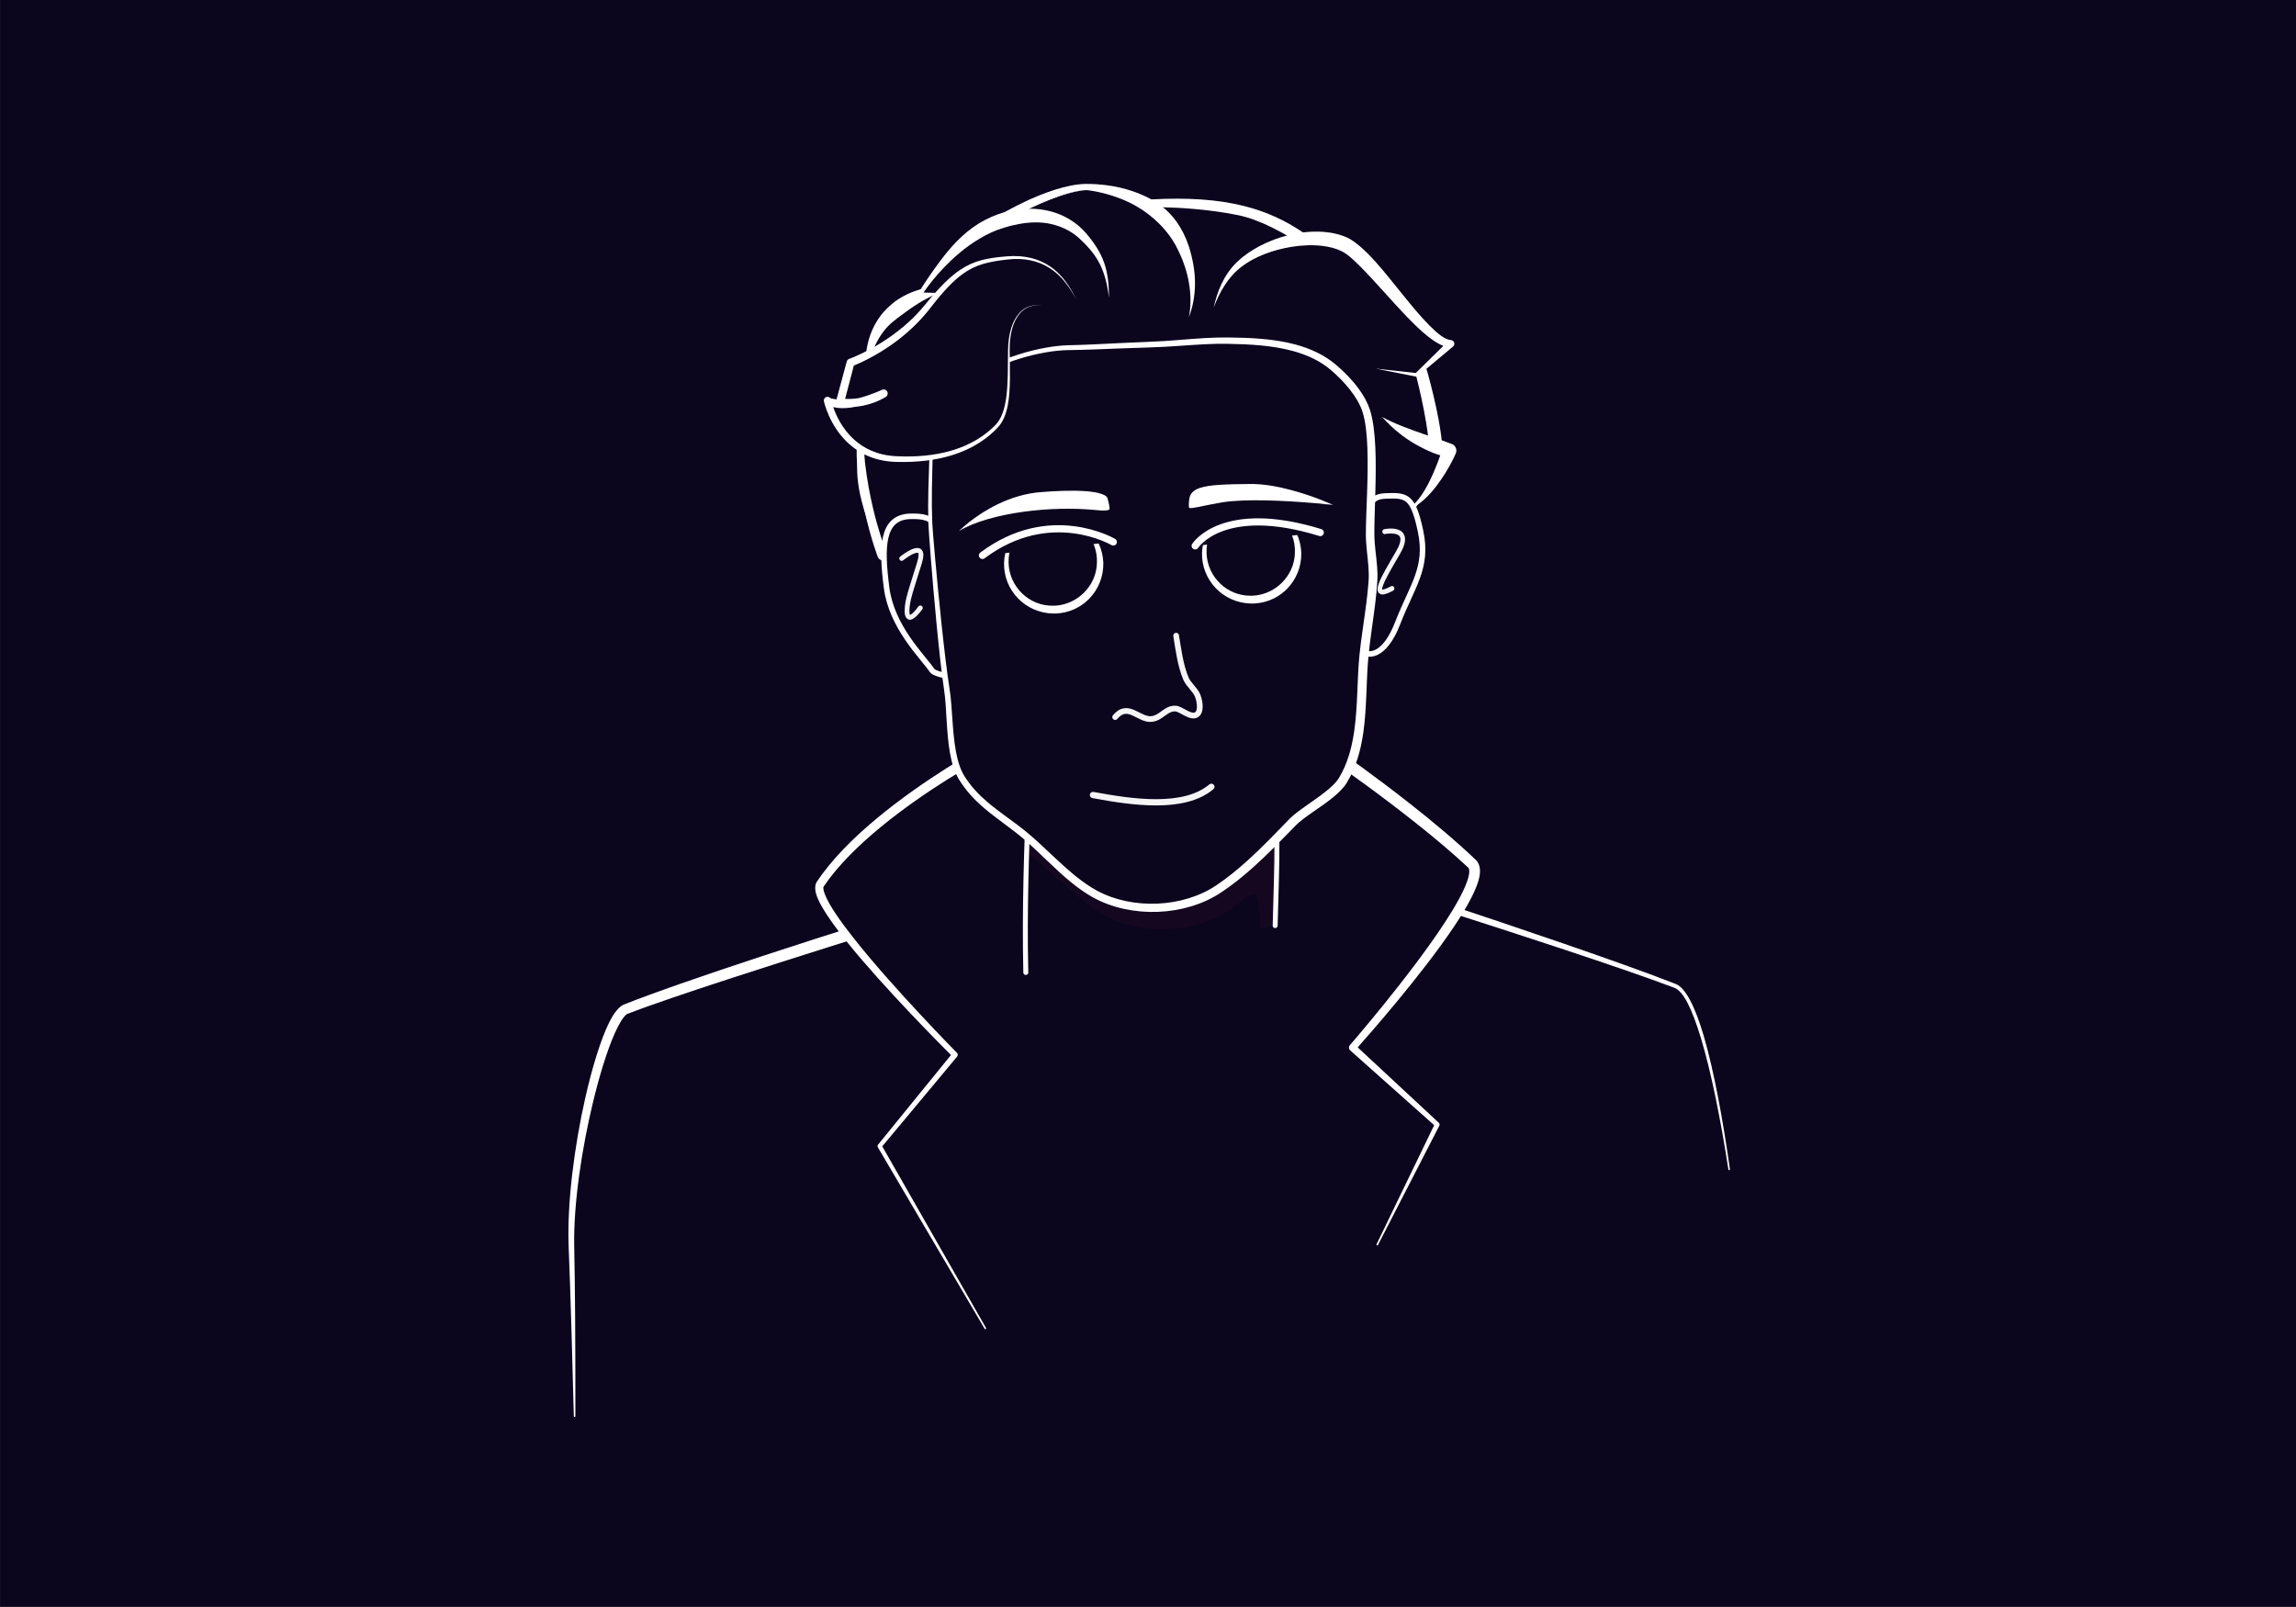 <?xml version="1.0" encoding="UTF-8" standalone="no"?>
<!DOCTYPE svg PUBLIC "-//W3C//DTD SVG 1.1//EN" "http://www.w3.org/Graphics/SVG/1.1/DTD/svg11.dtd">
<svg width="100%" height="100%" viewBox="0 0 4000 2800" version="1.1" xmlns="http://www.w3.org/2000/svg" xmlns:xlink="http://www.w3.org/1999/xlink" xml:space="preserve" xmlns:serif="http://www.serif.com/" style="fill-rule:evenodd;clip-rule:evenodd;stroke-linecap:round;stroke-linejoin:round;stroke-miterlimit:1.5;">
    <rect x="0" y="0" width="4000" height="2800" fill="#333333" stroke="none"/>
    <g transform="matrix(1,0,0,1,-1.13687e-13,-4774.31)">
        <g id="Plan-de-travail16" serif:id="Plan de travail16" transform="matrix(1.016,0,0,1.005,-702.814,4743.77)">
            <rect x="692.012" y="30.389" width="3938.52" height="2786.05" style="fill:none;"/>
            <clipPath id="_clip1">
                <rect x="692.012" y="30.389" width="3938.52" height="2786.05"/>
            </clipPath>
            <g clip-path="url(#_clip1)">
                <g transform="matrix(2.268,0,0,2.368,-1187.79,-1514.43)">
                    <rect x="828.782" y="652.241" width="1736.44" height="1176.3" style="fill:rgb(11,5,30);"/>
                </g>
                <g>
                    <g transform="matrix(0.644,0,0,0.65,-1989.81,176.955)">
                        <path d="M5693.85,3552.04C5691.72,3379.14 5688.95,3214.99 5685.42,3100.09C5678.3,2869.01 5772.45,2488.93 5829.71,2466.37C6050.62,2379.31 6758.22,2162.58 6758.22,2162.58C6758.22,2162.58 7078.3,2376.6 7236.8,2373.97C7395.31,2371.35 7709.24,2146.82 7709.24,2146.82L7867.51,2147.54C7867.51,2147.54 8420.84,2325.1 8624.27,2404.25C8682.98,2427.08 8734.68,2667.72 8768.02,2893.68" style="fill:rgb(11,5,30);"/>
                        <path d="M5695.93,3552.01C5695.95,3456.66 5695.82,3363.99 5695.21,3280.75C5694.7,3212.97 5693.86,3151.47 5692.83,3099.87C5690.44,2985.81 5713.4,2835.57 5743.8,2710.39C5763.95,2627.44 5787.31,2555.56 5809.15,2513.01C5814.37,2502.85 5819.45,2494.46 5824.39,2488.16C5828.05,2483.48 5831.26,2480.04 5834.59,2478.75C5896.93,2454.57 5998.05,2420.43 6110.99,2383.57C6194.91,2356.18 6285.38,2327.41 6371.36,2300.15C6556.29,2241.52 6720.66,2190.48 6755.84,2179.57C6784.32,2198.07 6905.85,2275.4 7028.86,2330.17C7104.48,2363.84 7180.76,2388.74 7237.03,2387.59C7293.24,2386.39 7368.51,2358.37 7442.77,2321.6C7568.94,2259.13 7692.6,2172.21 7712.78,2157.83C7712.78,2157.83 7865.95,2157.68 7865.95,2157.68C7886.6,2164.18 8110.48,2234.79 8320.6,2304.49C8438.18,2343.5 8551.44,2382.2 8622.32,2409.27C8647.16,2418.76 8669.92,2468.79 8691.68,2539.7C8720.76,2634.5 8746.32,2766.56 8765.97,2893.98C8766.14,2895.11 8767.19,2895.9 8768.32,2895.73C8769.46,2895.56 8770.24,2894.51 8770.07,2893.38C8752.04,2765.34 8728.16,2632.58 8700.19,2537.15C8678.09,2461.73 8652.42,2409.59 8626.23,2399.22C8555.57,2371.23 8442.61,2331.05 8325.31,2290.58C8105.55,2214.76 7870.61,2137.88 7870.61,2137.88C7869.62,2137.56 7868.59,2137.4 7867.56,2137.39L7709.29,2135.81C7706.98,2135.8 7704.72,2136.52 7702.84,2137.86C7702.84,2137.86 7568.6,2232.84 7431.69,2298.95C7361.05,2333.07 7289.81,2359.72 7236.58,2360.35C7183.45,2361.02 7111.86,2336.12 7040.7,2303.82C6902.75,2241.19 6766.85,2149.67 6766.85,2149.67C6762.97,2147.08 6758.13,2146.37 6753.67,2147.73C6753.67,2147.73 6631.81,2184.6 6473.56,2234.51C6386.76,2261.89 6289.02,2293.21 6194.4,2324.38C6045.26,2373.51 5903.9,2422.35 5824.83,2453.99C5813.24,2458.64 5799.18,2474.76 5786.01,2501.34C5764.19,2545.41 5740.95,2619.59 5721.74,2705.24C5693.21,2832.43 5673.31,2984.97 5678.01,3100.32C5680.63,3163.09 5683.13,3240.56 5685.63,3326.13C5687.71,3397.13 5689.83,3473.69 5691.78,3552.06C5691.79,3553.21 5692.73,3554.12 5693.88,3554.11C5695.02,3554.1 5695.94,3553.16 5695.93,3552.01Z" style="fill:white;"/>
                    </g>
                    <g transform="matrix(0.644,0,0,0.65,-2055.5,197.768)">
                        <path d="M7932.99,3062.37L8092.53,2742.01L7867.36,2536.73C7867.36,2536.73 8248,2105.85 8185.39,2046.42C8048.47,1916.44 7832.85,1766.36 7832.85,1766.36L6885,1748.56C6885,1748.56 6573.11,1915.8 6449.81,2100.94C6411.56,2158.37 6808.34,2555.92 6808.34,2555.92L6608.1,2799.44L6889.58,3285.82" style="fill:rgb(11,5,30);"/>
                        <path d="M7934.88,3063.31L8098.34,2744.9C8099.63,2742.3 8099.04,2739.16 8096.9,2737.21C8096.9,2737.21 7918.88,2571.42 7880.96,2536.1C7912.12,2501.02 8051.43,2342.35 8136.8,2214.95C8171.83,2162.68 8197.61,2115.28 8204.58,2083.32C8209.3,2061.7 8205.38,2045.59 8195.34,2035.93C8143.9,1986.66 8081.37,1934.45 8023.22,1888.53C7926.51,1812.16 7842.07,1753.12 7842.07,1753.12C7839.44,1751.3 7836.34,1750.29 7833.15,1750.23C7833.15,1750.23 7655.5,1746.71 7454.01,1743.34C7190.08,1738.94 6885.26,1734.69 6885.26,1734.69C6882.89,1734.64 6880.54,1735.21 6878.45,1736.33C6878.45,1736.33 6729.73,1816.94 6596.88,1928.33C6536.41,1979.03 6479.26,2036.12 6440.61,2094.81C6434.72,2103.76 6434.82,2119.15 6443.29,2139.01C6455.85,2168.49 6485.82,2211.11 6523.68,2258.02C6620.68,2378.22 6769.34,2527.81 6798.03,2556.47C6798.03,2556.47 6603.68,2795.8 6603.68,2795.8C6602.16,2797.65 6601.95,2800.24 6603.15,2802.31L6887.75,3286.88C6888.33,3287.89 6889.63,3288.23 6890.64,3287.65C6891.65,3287.06 6891.99,3285.77 6891.41,3284.76C6891.41,3284.76 6639.97,2843.77 6615.04,2800.05C6615.04,2800.05 6814.26,2560.78 6814.26,2560.78C6816.76,2557.74 6816.55,2553.3 6813.76,2550.51C6813.76,2550.51 6645.14,2379.53 6539.44,2245.45C6503.64,2200.03 6475.06,2159.02 6463.31,2130.6C6460.59,2124.02 6458.83,2118.24 6458.33,2113.37C6458.06,2110.79 6457.96,2108.62 6459.01,2107.07C6497.12,2050.48 6553.31,1995.78 6612.51,1947.16C6732.98,1848.2 6866.15,1774.55 6888.34,1762.51C6923.3,1763.34 7206.27,1769.98 7453.41,1775.14C7635.31,1778.94 7797.79,1781.87 7827.65,1782.41C7847.93,1796.58 7941.78,1862.73 8039.41,1940.6C8086.5,1978.15 8134.5,2018.39 8175.44,2056.9C8177.64,2058.96 8178.02,2062.23 8178.04,2066.12C8178.07,2073.55 8175.99,2082.57 8172.41,2092.92C8162.46,2121.75 8141.27,2159.31 8114.66,2200.36C8021.02,2344.75 7860.06,2530.29 7860.06,2530.29C7856.54,2534.27 7856.87,2540.35 7860.8,2543.93L8084.56,2743.59C8084.56,2743.59 7931.09,3061.42 7931.09,3061.42C7930.57,3062.47 7931,3063.74 7932.04,3064.26C7933.09,3064.78 7934.36,3064.35 7934.88,3063.31Z" style="fill:white;"/>
                    </g>
                    <g transform="matrix(0.644,0,0,0.882,1374.05,197.768)">
                        <g transform="matrix(1,0,1.38778e-17,0.738,-17028.9,0)">
                            <path d="M18395,1216.12C18395,1216.12 18386.1,1176.31 18375.8,1120.5C18358.1,1024.66 18336.3,881.674 18348.7,812.123C18366.5,712.243 18430.7,615.416 18512.8,555.791C18598.5,493.531 18739.5,431.902 18874.3,396.088C18893.9,390.869 19040.6,370.21 19103.3,368.684C19256.4,364.959 19428.5,378.583 19428.5,378.583C19325,307.316 19205.1,282.564 19028.9,291.78C19028.9,291.78 18969.6,249.567 18862,248.853C18784.4,248.337 18671.6,309.575 18671.6,309.575C18671.6,309.575 18565.1,362.796 18525.2,397.762C18484.6,433.212 18428.4,522.274 18428.4,522.274C18357.6,559.197 18303.8,607.738 18288.9,683.121L18234.2,708.618L18206,814.838L18172.8,809.527C18183.8,856.73 18205.3,901.505 18261.7,938.211C18241.4,1024.27 18273.5,1119.73 18323.2,1233.75L18395,1216.12Z" style="fill:rgb(11,5,30);"/>
                            <path d="M18395,1216.12L18395,1216.12L18395,1216.12L18395,1216.12L18377.6,1120.15C18368.7,1066.33 18358.9,997.703 18354.3,935.583C18350.7,887.537 18350.2,843.461 18356.1,813.441C18365.6,764.688 18386.5,716.927 18415.2,674.165C18443.7,631.71 18479.8,594.261 18520.1,565.898C18565.4,533.94 18626,502.519 18692.7,474.821C18752,450.248 18816,428.65 18878.7,412.706C18889.4,409.948 18938.5,402.945 18990.6,396.96C19032.5,392.143 19076.3,388.037 19103.8,387.564C19158.1,386.464 19214.9,387.682 19265.4,389.465C19356.3,392.676 19427,398.103 19427,398.103C19435.8,398.802 19444,393.483 19447,385.133C19449.9,376.783 19446.9,367.483 19439.6,362.457C19391.7,329.68 19340.5,306.335 19282.2,291.63C19211.8,273.88 19131.1,268.684 19033.5,274.055C19022.5,267.395 18994.9,252.725 18952.4,242.77C18927.5,236.922 18897.2,232.665 18862.1,232.715C18836.3,232.772 18806.7,239.152 18778.4,248.128C18720.2,266.605 18667.2,295.616 18664.8,296.916C18660.7,299.053 18615.9,322.072 18574.6,347.46C18552.1,361.3 18530.6,375.867 18516.8,388.174C18503.2,400.33 18487.8,418.381 18473.4,437.258C18448.6,469.713 18426.4,504.482 18420.5,513.878C18386.1,532.528 18355.8,553.914 18332,579.7C18307,606.779 18289.1,638.62 18281.2,677.126C18281.2,677.125 18230.8,701.302 18230.8,701.302C18228.6,702.313 18227,704.234 18226.4,706.547L18200.9,807.193C18200.9,807.193 18173.8,803.176 18173.8,803.176C18171.7,802.838 18169.6,803.574 18168.1,805.14C18166.7,806.706 18166.1,808.897 18166.6,810.983C18173,837.192 18182.5,862.627 18199.3,886.332C18212.9,905.659 18231.2,923.867 18256.6,940.355C18248.6,978.492 18250.6,1018.34 18259.7,1060.68C18271.2,1113.96 18294,1171.22 18322.3,1234.12C18322.5,1234.53 18323,1234.75 18323.4,1234.64L18395,1216.12ZM18395,1216.12L18395,1216.12L18323.7,1232.68C18297.3,1169.72 18276.1,1112.46 18265.9,1059.41C18257.8,1016.87 18256.8,977.091 18266.2,939.265C18266.7,937.378 18265.9,935.415 18264.2,934.358C18239.2,917.664 18221.3,899.412 18208.3,880.08C18195,860.18 18186.8,839.133 18181.3,817.513C18181.3,817.514 18204.9,821.568 18204.9,821.568C18208.4,822.121 18211.7,819.969 18212.6,816.587C18212.6,816.587 18241,714.415 18241,714.415C18241,714.415 18292.6,691.061 18292.6,691.061C18295.1,689.879 18297,687.558 18297.5,684.813C18305.1,648.211 18322.5,618.437 18346.6,593.423C18370,569.081 18399.9,549.284 18433.6,532.14C18435.3,531.23 18436.8,529.875 18437.8,528.213C18437.8,528.213 18463.4,488.594 18492.5,452.136C18506.2,434.9 18520.7,418.369 18533.5,407.351C18546.7,396.109 18567.1,383.029 18588.4,370.493C18631.5,345.195 18678,322.412 18678,322.412C18678.2,322.34 18678.3,322.265 18678.4,322.188C18678.4,322.188 18730.4,294.604 18787.5,277.613C18812.7,270.098 18839,264.635 18861.9,264.991C18894.1,265.464 18921.7,269.81 18944.5,275.507C18992.9,287.619 19018.8,305.985 19018.8,305.985C19022,308.266 19025.9,309.396 19029.8,309.191C19107.7,305.645 19174.4,308.844 19233.4,319.755C19273.7,327.22 19310.4,338.358 19344.7,353.629C19321.6,352.435 19295.1,351.267 19266.7,350.383C19215.5,348.794 19157.9,348.238 19102.9,349.804C19074.5,350.695 19029.4,355.496 18986.2,361.1C18932,368.132 18881,376.428 18869.8,379.47C18806,397.155 18740.9,420.501 18680.8,447.091C18612.7,477.27 18551.2,511.529 18505.4,545.684C18463.8,576.908 18426.8,617.484 18398.3,663.209C18369.8,708.859 18349.6,759.527 18341.3,810.806C18336.3,841.905 18338,887.27 18343.4,936.587C18350.3,998.741 18362.9,1067.18 18373.9,1120.84L18395,1216.12Z" style="fill:white;"/>
                        </g>
                        <g transform="matrix(1,0,0,0.738,-12676.5,-3.69001e-12)">
                            <path d="M14509.6,249.192C14555,247.34 14676.5,291.78 14676.5,291.78C14676.5,291.78 14795.1,286.472 14914.7,309.132C15095.4,343.366 15347.3,594.458 15347.3,594.458C15347.3,594.458 15390.3,691.541 15403.7,742.664C15419.3,801.615 15439.4,891.562 15440.4,948.169C15441.3,994.01 15313.4,1167.8 15313.4,1167.8L14782.6,1167.8L13966.6,1222.16C13966.6,1222.16 13924.9,1118.84 13909.8,977.098C13880,698.639 14271.5,341.023 14271.5,341.023C14271.5,341.023 14424.3,252.674 14509.6,249.192Z" style="fill:rgb(11,5,30);"/>
                            <path d="M14509.6,249.192C14481.2,250.032 14445.3,260.16 14410,273.313C14338.8,299.792 14270.1,338.534 14270.1,338.534C14269.9,338.637 14269.7,338.76 14269.6,338.9C14269.6,338.9 14091.5,498.246 13982.1,687.587C13927.4,782.265 13890.2,884.469 13899.3,978.219C13903.8,1025.03 13911.3,1067.71 13919.3,1104C13935.8,1179.22 13954.6,1226.98 13954.6,1226.98C13956.7,1232.14 13961.9,1235.38 13967.4,1235.02L14783.1,1186.63C14793.4,1186.68 14957.9,1187.45 15101.1,1187.48C15213.9,1187.5 15313.4,1187 15313.4,1187C15319.5,1187 15325.2,1184.09 15328.8,1179.18C15328.8,1179.18 15390.1,1094.98 15427.6,1027.54C15446.3,994.01 15458.5,963.772 15458.1,947.843C15457.5,923.613 15453.5,893.478 15447.8,862.19C15439.8,818.94 15428.6,773.431 15419,738.633C15414.3,721.458 15406.4,699.216 15397.7,677.114C15380.3,632.663 15360.2,588.721 15360.2,588.721C15359.5,587.12 15358.5,585.664 15357.3,584.427C15357.3,584.427 15241.2,471.431 15109.5,387.811C15044.8,346.746 14976.3,312.845 14916,302.351C14874.4,295.11 14832.9,291.163 14796.4,289.214C14731.5,285.747 14682.6,288.404 14676.9,288.737C14671,286.698 14623.3,270.479 14577.9,259.423C14551.4,252.956 14525.7,248.255 14509.6,249.192L14509.6,249.192ZM14509.6,249.192C14525.7,248.818 14551.1,254.394 14577.3,261.758C14625.2,275.205 14675.5,294.609 14675.5,294.609C14675.8,294.745 14676.2,294.807 14676.6,294.789C14676.6,294.789 14727.3,293.49 14795.7,299.378C14831.7,302.474 14872.5,307.518 14913.5,315.913C14971.6,327.836 15036.8,363.005 15098.5,404.593C15215.9,483.851 15319.9,586.964 15335.3,602.495C15339.4,612.045 15355.2,649.837 15369.3,687.924C15377.1,709.074 15384.3,730.306 15388.4,746.694C15397.1,780.902 15407.2,825.627 15414.2,868.056C15419.1,897.48 15422.5,925.769 15422.8,948.494C15422.8,953.898 15420,961.462 15416,970.663C15408.7,987.92 15396.7,1009.23 15383.2,1031.18C15353.9,1078.97 15317.6,1129.52 15303.7,1148.56C15276.1,1148.44 15193,1148.11 15101.1,1148.13C14953.3,1148.16 14782.6,1148.98 14782.6,1148.98C14782.1,1148.98 14781.7,1148.99 14781.3,1149.02L13975.1,1208.62C13968.9,1192.03 13955,1152.76 13942.1,1098.75C13933.7,1063.38 13925.6,1021.72 13920.3,975.976C13909.7,885.956 13944.5,787.16 13995.3,695.002C14097.9,508.709 14266.5,349.648 14273.2,343.341C14278.1,340.451 14343.2,302.343 14410.8,275.465C14445.8,261.561 14481.3,250.664 14509.6,249.192L14509.6,249.192Z" style="fill:white;"/>
                        </g>
                        <g transform="matrix(1,0,0,0.766,9.409,-215.562)">
                            <path d="M2611.13,1103.54C2644.79,1129.62 2700.94,1162.87 2789.97,1189.99C2789.97,1189.99 2740.29,1321.24 2673.21,1343.22" style="fill:rgb(11,5,30);"/>
                            <path d="M2611.13,1103.54C2624.35,1117.76 2640.83,1133.84 2664.03,1150.86C2671.89,1156.63 2680.36,1162.18 2689.76,1167.76C2703.41,1175.86 2718.55,1183.73 2735.54,1191.11C2741.66,1193.76 2748.07,1196.23 2754.72,1198.52C2758.4,1199.79 2762.16,1200.98 2765.99,1202.13C2762.63,1211.42 2757.99,1223.55 2752.24,1236.86C2745.15,1253.27 2736.79,1271.31 2726.54,1288.16C2711.86,1312.34 2694.49,1333.65 2673.21,1343.22C2697.31,1338.06 2720.45,1320.16 2740.85,1298.23C2761.79,1275.72 2779.06,1249.37 2790.88,1228.99C2801.91,1209.97 2807.71,1196.22 2807.71,1196.22C2809.47,1191.56 2809.18,1186.41 2806.91,1181.96C2804.64,1177.52 2800.58,1174.16 2795.67,1172.66C2786.72,1169.66 2778.23,1166.37 2769.88,1163.5C2760.95,1160.42 2752.32,1157.57 2743.97,1154.85C2727.04,1149.34 2711.55,1144.3 2697.22,1139.18C2686.02,1135.19 2675.76,1131.66 2666.03,1127.92C2643.75,1119.36 2625.95,1111.57 2611.13,1103.54Z" style="fill:white;"/>
                        </g>
                        <g transform="matrix(1,0,0,0.766,46.409,-215.562)">
                            <path d="M1437.46,774.671C1437.46,774.671 1348.25,764.686 1259.02,846.953C1219.82,883.089 1198.03,948.6 1202.55,998.294" style="fill:rgb(11,5,30);"/>
                            <path d="M1437.46,774.671C1437.46,774.671 1414.1,767.129 1375.69,770.72C1363.08,771.899 1349.35,774.513 1334.36,779.21C1319.04,784.013 1302.86,791.112 1286.45,801.176C1280.67,804.719 1275,808.826 1269.4,813.338C1261.66,819.58 1254.19,826.731 1246.62,834.484C1227.39,855.729 1212.45,883.588 1205.01,913.709C1197.81,942.872 1197.04,972.787 1202.55,998.294C1203.33,973.416 1211.5,946.082 1224.19,920.187C1235.93,896.254 1251.86,874.452 1271.41,859.422C1278.85,853.258 1286.44,848.023 1293.6,842.813C1301.37,837.154 1308.85,831.896 1316.11,827.053C1324.21,821.653 1331.83,816.616 1339.35,812.203C1347.99,807.129 1356.02,802.652 1363.85,798.742C1406.55,777.416 1437.46,774.671 1437.46,774.671Z" style="fill:white;"/>
                        </g>
                        <g transform="matrix(1,0,0,0.766,9.409,-215.562)">
                            <path d="M1390.1,784.385C1390.1,784.385 1464.71,641.995 1596.12,600.832C1711.51,564.69 1782.25,606.899 1813.61,638.418C1859.93,684.965 1879.47,723.712 1883.81,797.44" style="fill:rgb(11,5,30);"/>
                            <path d="M1390.1,784.385C1390.1,784.385 1425.8,731.346 1485.2,683.326C1502.08,669.678 1520.79,656.585 1541.26,644.991C1560.08,634.327 1580.26,624.951 1602.18,618.765C1617.08,613.996 1631.21,610.775 1644.51,608.429C1668.4,604.214 1689.68,603.297 1708.68,605.217C1754.67,609.863 1786.93,629.065 1805.45,645.949C1830.28,668.113 1847.93,688.416 1860.42,713.022C1872.16,736.138 1879.44,762.614 1883.81,797.44C1884.07,761.481 1880.18,733.63 1871.25,708.696C1861.35,681.049 1845.2,657.394 1821.77,630.888C1802.16,609.15 1766.89,582.488 1713.6,572.835C1691.59,568.849 1666.49,567.898 1638.31,571.778C1623.1,573.871 1607.06,577.692 1590.07,582.898C1565.43,591.392 1542.53,602.749 1522.2,616.782C1501.2,631.274 1482.75,647.961 1466.86,665.265C1444.97,689.108 1428.07,713.528 1415.66,734.23C1398.17,763.4 1390.1,784.385 1390.1,784.385Z" style="fill:white;"/>
                        </g>
                        <g transform="matrix(1,0,0,0.931,9.409,-355.221)">
                            <path d="M1823.71,579.122C1823.71,579.122 2014.28,567.22 2082.22,701.665C2113.47,763.493 2108.86,813.912 2096.69,847.411" style="fill:rgb(11,5,30);"/>
                            <path d="M1823.71,579.122C1823.71,579.122 1865.44,581.646 1915.91,597.513C1933.46,603.031 1951.82,610.133 1970.08,619.549C1976.6,622.912 1983.01,626.597 1989.48,630.489C1998.56,635.958 2007.46,642.053 2016.12,648.856C2022.23,653.655 2028.29,658.727 2034.12,664.265C2046.63,676.141 2058.51,689.716 2068.16,706.13C2083.34,730.711 2092.09,753.457 2096.65,774.262C2103.01,803.212 2101.53,827.851 2096.69,847.411C2106,828.223 2113.34,803.379 2112.9,773.075C2112.58,750.42 2107.47,725.193 2096.29,697.2C2087.89,677.5 2076.99,660.54 2064.04,646.033C2057.81,639.045 2051.01,632.702 2043.88,626.92C2037.2,621.512 2030.2,616.595 2022.93,612.231C2011.47,605.357 1999.55,599.599 1987.39,594.991C1965.43,586.67 1943.37,581.44 1922.58,578.587C1899.88,575.473 1879.46,575.001 1862.79,575.527C1838.65,576.289 1823.71,579.122 1823.71,579.122Z" style="fill:white;"/>
                        </g>
                        <g transform="matrix(1.221,0,0,0.773,-467.351,-223.04)">
                            <path d="M2161.78,825.349C2170.3,790.288 2186.61,746.129 2217.5,715.241C2276.48,656.258 2385.19,630.815 2446.49,664.354C2507.78,697.893 2620.77,913.692 2678.59,917.162L2603.78,996.275L2514.47,980.32" style="fill:rgb(11,5,30);"/>
                            <path d="M2161.78,825.349C2167.33,807.309 2175.22,787.117 2186.11,767.677C2195.59,750.778 2207.33,734.673 2222.16,721.561C2250.69,695.758 2290.08,678.871 2329.57,671.099C2353.1,666.469 2376.64,665.322 2398.07,668.23C2413.41,670.312 2427.61,674.42 2439.67,681.265C2454.8,689.381 2472.88,710.074 2493.25,734.914C2532.78,783.101 2578.69,847.633 2617.59,887.574C2633.87,904.283 2649.21,916.618 2662.58,922.528C2662.58,922.528 2602.37,991.573 2602.37,991.573C2602.37,991.573 2514.47,980.32 2514.47,980.32L2603.19,1000.72C2604.34,1000.93 2605.51,1000.52 2606.37,999.606L2683.94,924.026C2686.32,921.509 2687.17,917.572 2686.09,914.045C2685.01,910.519 2682.21,908.096 2679,907.903C2665.48,906.517 2649.68,891.139 2631.7,870.105C2595.37,827.614 2553.72,759.959 2515.99,710.502C2493.03,680.397 2470.91,657.264 2453.31,647.443C2438.02,639.386 2420.21,634.254 2400.95,632.642C2376.73,630.615 2350.2,633.475 2324.17,641.109C2282.03,653.461 2241.28,677.524 2212.84,708.921C2198.51,725.087 2187.55,743.829 2179.47,763.307C2170.65,784.573 2165.23,806.27 2161.78,825.349Z" style="fill:white;"/>
                        </g>
                        <g transform="matrix(1,0,0,0.738,9.409,-175.74)">
                            <path d="M1895.4,1426.5C1895.4,1426.5 1727.42,1327.04 1547.01,1462.35" style="fill:rgb(11,5,30);stroke:white;stroke-width:44.35px;"/>
                        </g>
                    </g>
                    <g transform="matrix(0.689,-0.021,0.02,0.65,1238.24,239.334)">
                        <path d="M1692.22,2327.47C1693.34,2160.24 1704.7,1982.54 1711.62,1880.46C1721.23,1738.68 2298.84,1726.21 2318.68,1862.81C2332.91,1960.82 2326.15,2027.49 2315.83,2222.5" style="fill:rgb(11,5,30);"/>
                        <clipPath id="_clip2">
                            <path d="M1692.22,2327.47C1693.34,2160.24 1704.7,1982.54 1711.62,1880.46C1721.23,1738.68 2298.84,1726.21 2318.68,1862.81C2332.91,1960.82 2326.15,2027.49 2315.83,2222.5"/>
                        </clipPath>
                        <g clip-path="url(#_clip2)">
                            <g transform="matrix(0.897,0,0,0.946,271.236,-123.242)">
                                <path d="M1364.05,1159.8C1362.31,1237.88 1358.06,1317.3 1360.75,1395.34C1361.88,1428.31 1387.4,1739.79 1406.53,1863.98C1417.77,1937.01 1409.97,2052.39 1448.27,2114.4C1494.94,2189.96 1562.77,2223.75 1627.48,2279.54C1687.18,2331.02 1748.16,2403.06 1818.33,2441.79C1919.86,2497.84 2063.66,2492.59 2160.32,2427.32C2170.78,2420.25 2221.93,2375.73 2229.2,2392.67C2251.83,2445.37 2219.71,2635.2 2238.99,2658.64C2358.31,2803.65 2508.25,2187.46 2505.54,2120.76C2500.65,2000.76 2552.88,1883.35 2564.01,1768.75C2570.8,1698.92 2584.5,1628.53 2588.95,1558.69C2591.68,1515.7 2581.12,1471.27 2581.02,1428.02C2580.8,1333.81 2596.47,1151.17 2570.09,1068.22C2555.57,1022.54 2515.19,977.348 2479.59,946.482C2401.23,878.546 2284.02,882.984 2187.95,881.377C2115.45,880.165 2043.53,890.278 1971.07,892.481C1895.54,894.777 1819.76,899.804 1743.77,901.194C1620.49,903.45 1367.84,990.015 1364.05,1159.8Z" style="fill:rgb(227,50,60);fill-opacity:0.05;"/>
                            </g>
                        </g>
                        <path d="M1692.22,2327.47C1693.34,2160.24 1704.7,1982.54 1711.62,1880.46C1721.23,1738.68 2298.84,1726.21 2318.68,1862.81C2332.91,1960.82 2326.15,2027.49 2315.83,2222.5" style="fill:none;stroke:white;stroke-width:12.3px;"/>
                    </g>
                    <g transform="matrix(0.644,0,0,0.65,1414.21,42.819)">
                        <path d="M1412.79,1784.74C1402.16,1785.36 1365.85,1777.94 1359.88,1769.12C1334.41,1731.47 1252.24,1653.92 1238.69,1547.75C1225.13,1441.59 1225.13,1360.27 1301.93,1358.01C1378.74,1355.75 1359.88,1389.63 1359.88,1389.63L1412.62,1389.63L1437.46,1764.6C1437.46,1764.6 1425.72,1783.98 1412.79,1784.74Z" style="fill:rgb(11,5,30);stroke:white;stroke-width:14.72px;"/>
                    </g>
                    <g transform="matrix(0.644,0,0,0.65,1380.1,42.819)">
                        <path d="M2569.15,1723.94C2569.15,1723.94 2614.31,1742.01 2652.71,1642.62C2691.11,1543.24 2734.03,1495.8 2713.7,1398.67C2693.37,1301.54 2675.3,1301.54 2618.83,1303.8C2562.36,1306.06 2582.47,1357.9 2582.47,1357.9L2503.63,1357.9L2485.56,1710.39L2569.15,1723.94Z" style="fill:rgb(11,5,30);stroke:white;stroke-width:14.72px;"/>
                    </g>
                    <g transform="matrix(0.618,0,0,0.615,1446.04,78.918)">
                        <path d="M1364.05,1159.8C1362.31,1237.88 1358.06,1317.3 1360.75,1395.34C1361.88,1428.31 1387.4,1739.79 1406.53,1863.98C1417.77,1937.01 1409.97,2052.39 1448.27,2114.4C1494.94,2189.96 1562.77,2223.75 1627.48,2279.54C1687.18,2331.02 1748.16,2403.06 1818.33,2441.79C1919.86,2497.84 2063.66,2492.59 2160.32,2427.32C2236.83,2375.64 2302.84,2304.65 2366.32,2238.51C2398.02,2205.5 2480.25,2163.41 2505.54,2120.76C2566.8,2017.45 2552.88,1883.35 2564.01,1768.75C2570.8,1698.92 2584.5,1628.53 2588.95,1558.69C2591.68,1515.7 2581.12,1471.27 2581.02,1428.02C2580.8,1333.81 2596.47,1161.74 2570.09,1078.8C2555.57,1033.11 2515.19,987.92 2479.59,957.054C2401.23,889.118 2284.02,882.984 2187.95,881.377C2115.45,880.165 2043.53,890.278 1971.07,892.481C1895.54,894.777 1819.76,899.804 1743.77,901.194C1620.49,903.45 1367.84,990.015 1364.05,1159.8Z" style="fill:rgb(11,5,30);"/>
                        <path d="M1359.86,1159.7C1358.57,1206.53 1356.38,1253.82 1355.33,1301.02C1354.62,1332.63 1354.42,1364.19 1355.34,1395.53C1355.96,1416.56 1365.86,1550.76 1377.82,1677.6C1384.64,1749.98 1392.15,1819.96 1398.91,1865.19C1406.37,1915.15 1404.87,1984.82 1415.26,2043.82C1420.3,2072.43 1428.16,2098.58 1440.76,2119.19C1459.62,2150.05 1481.91,2174.19 1506.09,2195.67C1541.98,2227.52 1582.1,2253.36 1621.05,2287.23C1662.55,2323.29 1704.63,2369.33 1750.04,2407.15C1770.34,2424.06 1791.31,2439.34 1813.14,2451.5C1865.53,2480.64 1928.9,2494.02 1991.68,2491.65C2054.56,2489.28 2116.8,2471.07 2166.93,2437.42C2198.08,2416.49 2227.53,2392.41 2255.78,2366.75C2297.68,2328.71 2336.95,2287.19 2375.3,2247.41C2396.77,2225.1 2441.76,2198.73 2475.97,2170.72C2493.21,2156.6 2507.82,2141.98 2516.45,2127.45C2541.97,2084.46 2555.06,2036.36 2562.13,1986.44C2572.32,1914.5 2569.92,1838.75 2576.53,1770.01C2581.17,1721.29 2589.2,1672.29 2595.06,1623.4C2597.61,1602.06 2599.75,1580.75 2601.05,1559.48C2601.88,1545.94 2601.45,1532.26 2600.43,1518.52C2598.19,1488.36 2592.95,1457.9 2592.8,1427.99C2592.46,1364.41 2599.24,1265.41 2595.52,1182.19C2593.67,1140.82 2589.19,1103.26 2580.24,1075.47C2573.97,1055.99 2563.3,1036.58 2550.24,1018.27C2531.55,992.039 2507.98,968.024 2486.16,949.235C2453.57,921.218 2414.63,903.373 2373.2,892.095C2312.49,875.567 2246.45,873.136 2188.09,872.411C2166.14,872.138 2144.24,872.883 2122.36,874.149C2071.86,877.074 2021.49,882.75 1970.83,884.537C1917.91,886.406 1864.86,889.616 1811.7,891.978C1789.04,892.986 1766.36,893.839 1743.65,894.366C1669.14,896.103 1548.03,928.417 1461.98,990.873C1403.39,1033.4 1361.05,1089.82 1359.86,1159.7L1359.86,1159.7ZM1368.24,1159.9C1370.09,1093.02 1411.55,1039.71 1468.04,999.593C1552.67,939.502 1671.14,908.989 1743.89,908.022C1766.7,907.717 1789.49,907.085 1812.25,906.297C1865.38,904.46 1918.41,901.773 1971.3,900.426C2022.08,899.129 2072.62,893.969 2123.26,891.501C2144.74,890.454 2166.25,889.891 2187.8,890.344C2244.69,891.54 2309.09,894.306 2368.15,910.926C2406.66,921.761 2442.88,938.518 2473.02,964.873C2490.25,979.923 2508.63,998.441 2524.46,1018.75C2540,1038.68 2553.1,1060.33 2559.95,1082.13C2568.22,1108.46 2571.98,1144.02 2573.47,1183.13C2576.63,1266.09 2569.28,1364.69 2569.23,1428.05C2569.23,1458.51 2574.32,1489.57 2576.45,1520.3C2577.32,1532.91 2577.67,1545.47 2576.84,1557.89C2575.47,1578.67 2573.25,1599.49 2570.66,1620.33C2564.55,1669.4 2556.34,1718.58 2551.49,1767.5C2544.78,1835.86 2547,1911.18 2536.81,1982.73C2530.2,2029.19 2518.34,2074.05 2494.62,2114.08C2487.3,2126.45 2474.64,2138.62 2460.01,2150.64C2425.06,2179.38 2379.26,2206.72 2357.34,2229.62C2319.53,2269.17 2280.84,2310.48 2239.51,2348.33C2212.23,2373.31 2183.8,2396.78 2153.7,2417.21C2107.21,2448.8 2049.29,2465.88 1990.77,2468.44C1932.06,2471.02 1872.69,2459.03 1823.52,2432.08C1802.74,2420.71 1782.78,2406.34 1763.41,2390.45C1717.85,2353.08 1675.55,2307.49 1633.9,2271.85C1594.71,2238.35 1554.42,2212.86 1518.3,2181.35C1495.25,2161.24 1473.9,2138.63 1455.79,2109.61C1444.07,2090.83 1436.88,2066.86 1432.03,2040.69C1421.13,1981.97 1422.03,1912.5 1414.14,1862.77C1407.01,1817.81 1398.94,1748.2 1391.45,1676.2C1378.31,1549.83 1366.98,1416.11 1366.15,1395.14C1364.92,1364 1364.79,1332.62 1365.17,1301.2C1365.74,1254.01 1367.44,1206.71 1368.24,1159.9L1368.24,1159.9Z" style="fill:white;"/>
                    </g>
                    <g transform="matrix(0.644,0,0,0.65,1378.96,10.231)">
                        <circle cx="1737.24" cy="1532.11" r="124.904" style="fill:rgb(11,5,30);"/>
                        <path d="M1737.24,1407.21C1702.32,1406.1 1670.34,1419.41 1646.73,1441.61C1622.57,1464.33 1607.37,1496.37 1606.31,1532.11C1605.38,1568.6 1619.51,1601.97 1642.91,1626.44C1666.69,1651.32 1700.14,1666.74 1737.24,1667.47C1759.4,1667.64 1780.42,1662.56 1798.91,1653.13C1811.64,1646.63 1823.2,1638.11 1833.07,1627.95C1857.08,1603.25 1871.45,1569.23 1870.64,1532.11C1869.25,1495.8 1853.73,1463.25 1828.89,1440.46C1804.82,1418.4 1772.39,1405.51 1737.24,1407.21ZM1737.24,1407.21C1771.09,1408.84 1800.95,1423.98 1822.19,1447.15C1842.69,1469.51 1854.9,1499.45 1853.64,1532.11C1852.94,1563.95 1839.19,1592.3 1818.01,1612.88C1809.46,1621.19 1799.69,1628.22 1788.98,1633.7C1773.42,1641.66 1755.9,1646.42 1737.24,1646.56C1705.38,1647.19 1676.33,1634.81 1654.96,1614.39C1633.18,1593.57 1619.18,1564.58 1618.36,1532.11C1617.37,1498.89 1630.02,1468.47 1651.14,1446.01C1672.79,1422.99 1703.18,1408.29 1737.24,1407.21Z" style="fill:white;"/>
                    </g>
                    <g transform="matrix(0.644,0,0,0.65,1718.41,-7.092)">
                        <circle cx="1737.24" cy="1532.11" r="124.904" style="fill:rgb(11,5,30);"/>
                        <path d="M1737.24,1407.21C1702.32,1406.1 1670.34,1419.41 1646.73,1441.61C1622.57,1464.33 1607.37,1496.37 1606.31,1532.11C1605.38,1568.6 1619.51,1601.97 1642.91,1626.44C1666.69,1651.32 1700.14,1666.74 1737.24,1667.47C1759.4,1667.64 1780.42,1662.56 1798.91,1653.13C1811.64,1646.63 1823.2,1638.11 1833.07,1627.95C1857.08,1603.25 1871.45,1569.23 1870.64,1532.11C1869.25,1495.8 1853.73,1463.25 1828.89,1440.46C1804.82,1418.4 1772.39,1405.51 1737.24,1407.21ZM1737.24,1407.21C1771.09,1408.84 1800.95,1423.98 1822.19,1447.15C1842.69,1469.51 1854.9,1499.45 1853.64,1532.11C1852.94,1563.95 1839.19,1592.3 1818.01,1612.88C1809.46,1621.19 1799.69,1628.22 1788.98,1633.7C1773.42,1641.66 1755.9,1646.42 1737.24,1646.56C1705.38,1647.19 1676.33,1634.81 1654.96,1614.39C1633.18,1593.57 1619.18,1564.58 1618.36,1532.11C1617.37,1498.89 1630.02,1468.47 1651.14,1446.01C1672.79,1422.99 1703.18,1408.29 1737.24,1407.21Z" style="fill:white;"/>
                    </g>
                    <g transform="matrix(0.729,0,0,0.765,1234.02,-66.67)">
                        <path d="M1787.58,806.294C1765.86,762.646 1722.99,702.121 1624.95,711.424C1546.27,718.889 1512.01,731.753 1437.46,822.106C1362.92,912.459 1256.76,948.6 1256.76,948.6L1231.86,1038.95C1231.86,1038.95 1283.81,1047.99 1334.66,1018.62C1334.66,1018.62 1238.69,1061.54 1202.55,1034.43C1202.55,1034.43 1229.31,1162.25 1363.88,1167.24C1498.45,1172.22 1566.22,1127.05 1600.1,1093.16C1633.98,1059.28 1628.76,985.729 1629.12,919.729C1629.47,853.729 1658.83,810.812 1708.52,819.847" style="fill:rgb(11,5,30);"/>
                        <path d="M1223.28,1034.02C1217.4,1032.99 1212.14,1031.06 1207.85,1027.88C1205,1025.75 1201.08,1025.55 1198.01,1027.37C1194.94,1029.2 1193.38,1032.67 1194.09,1036.08C1194.09,1036.08 1206.36,1093.13 1254.24,1133.76C1279.61,1155.28 1314.9,1172.32 1363.62,1173.7C1415.82,1175.13 1458.04,1169.23 1492.19,1159.43C1547.66,1143.52 1581.89,1117.41 1602.99,1095.85C1615.17,1083.39 1622.43,1065.99 1626.54,1045.61C1633.91,1009.05 1631.27,962.813 1630.98,919.738C1630.72,884.295 1638.96,855.471 1654.44,837.833C1667.56,822.889 1685.86,816.01 1708.52,819.847C1685.66,815.404 1666.98,822.049 1653.3,836.874C1637.07,854.462 1627.9,883.616 1627.25,919.72C1626.62,955.773 1627.65,994.098 1623.07,1026.88C1619.41,1053.15 1612.22,1075.82 1597.21,1090.48C1576.43,1110.8 1542.91,1135.17 1489.2,1149.4C1455.86,1158.23 1414.77,1163.14 1364.14,1160.77C1319.55,1158.73 1287.47,1142.73 1264.58,1122.65C1236.81,1098.28 1222.57,1067.94 1215.96,1049.49C1228.08,1052.48 1242.39,1052.51 1257.04,1050.59C1260.91,1050.09 1264.81,1049.45 1268.69,1048.72C1274.37,1048.19 1280.49,1047.35 1286.92,1046.08C1303.18,1042.88 1321.42,1036.94 1339.52,1026.43C1343.83,1023.94 1345.36,1018.64 1343.01,1014.36C1340.65,1010.09 1335.24,1008.33 1330.68,1010.37C1330.68,1010.37 1305.14,1021.96 1275.8,1029.21C1262.71,1031.14 1251.56,1031.19 1244.01,1030.82C1244.01,1030.82 1264.55,955.299 1264.55,955.299C1277.72,950.213 1316.94,933.766 1360.46,903.062C1388.15,883.524 1417.56,858.18 1443.15,826.459C1473.74,788.329 1497.34,763.994 1520.31,747.96C1551.29,726.33 1581.08,719.975 1625.32,715.058C1666.55,710.443 1698.01,718.616 1722.28,732.784C1754.99,751.875 1774.75,781.752 1787.58,806.294C1775.61,780.977 1756.77,750.026 1724.41,729.529C1699.82,713.948 1667.48,704.448 1624.58,707.789C1578.17,711.439 1546.84,717.311 1513.75,738.967C1489.54,754.812 1464.44,779.252 1431.78,817.753C1406.47,847.764 1377.56,871.465 1350.56,889.802C1298.69,925.036 1253.66,940.16 1253.66,940.16C1250.77,941.145 1248.56,943.445 1247.77,946.303L1223.28,1034.02Z" style="fill:white;"/>
                    </g>
                    <g transform="matrix(0.644,0,0,0.65,-1989.81,204.272)">
                        <path d="M7682.43,1153.03L7740.51,1030.69L7548,930.338L7255.19,1024.55L7349.35,1188.58C7414.76,1123.51 7518.71,1103.41 7682.43,1153.03Z" style="fill:rgb(11,5,30);"/>
                    </g>
                    <g transform="matrix(0.644,0,0,0.65,-1989.81,197.768)">
                        <path d="M7131.34,1188.26L7170.52,1040.78L6815.88,988.826L6725.53,1153.03L6785.57,1222.16C6897.69,1141.76 7013.2,1136.15 7131.34,1188.26Z" style="fill:rgb(11,5,30);"/>
                    </g>
                    <g transform="matrix(0.541,0,0,0.546,1585.71,237.458)">
                        <path d="M1811.89,2145.14C1937.87,2168.62 2100.05,2192.19 2187.03,2119.12" style="fill:rgb(11,5,30);stroke:white;stroke-opacity:0.96;stroke-width:19.87px;"/>
                    </g>
                    <g transform="matrix(0.644,0,0,0.65,1380.1,42.819)">
                        <path d="M1484.56,1397.3C1484.56,1397.3 1573.65,1296.05 1706.61,1283.96C1757.49,1279.33 1881.24,1268.92 1890.49,1308.25C1899.75,1347.57 1901.66,1356.64 1843.08,1349.88C1722.8,1336 1561.62,1353.04 1484.56,1397.3Z" style="fill:white;"/>
                        <path d="M1484.56,1397.3C1518.79,1378.86 1568.97,1366.21 1624.65,1359.02C1695.53,1349.85 1775.25,1349.62 1842.04,1358.9C1867.9,1362.31 1883.14,1361.99 1891.53,1358.52C1899.87,1355.08 1903.9,1349.16 1905.15,1340.49C1906.28,1332.72 1904.12,1321.37 1900.71,1305.84C1898.49,1295.96 1891.49,1287.89 1880.39,1281.99C1870.94,1276.97 1858.19,1273.43 1843.55,1271.31C1826.69,1268.87 1807.2,1268.17 1787.75,1268.58C1756.68,1269.23 1725.7,1272.64 1705.78,1274.8C1658.59,1280.56 1617.07,1296.84 1583.22,1316.26C1520.72,1352.12 1484.57,1397.27 1484.56,1397.3L1484.56,1397.3ZM1484.56,1397.3C1484.58,1397.27 1524.09,1356.44 1588.13,1325.6C1621.74,1309.41 1662.09,1295.83 1707.44,1293.12C1734.44,1291.05 1782.19,1287.94 1821.96,1290.95C1838.29,1292.19 1853.23,1294.32 1864.55,1298.49C1872.51,1301.42 1878.8,1304.64 1880.28,1310.65C1882.86,1320.94 1884.98,1328.95 1885.29,1335.07C1885.42,1337.58 1885.76,1339.6 1883.75,1340.5C1877.12,1343.49 1864.9,1342.91 1844.12,1340.86C1787.24,1335.59 1721.52,1337.14 1659.81,1345.38C1589.81,1354.72 1525.14,1372.5 1484.56,1397.3L1484.56,1397.3Z" style="fill:rgb(11,5,30);"/>
                    </g>
                    <g transform="matrix(0.644,0,0,0.65,1422.58,42.819)">
                        <path d="M1265.97,1470.45C1265.97,1470.45 1334.21,1414.93 1313.39,1482.01C1292.57,1549.09 1290.26,1554.87 1284.48,1578C1278.7,1601.13 1271.76,1661.27 1315.7,1602.29" style="fill:rgb(11,5,30);stroke:white;stroke-opacity:0.96;stroke-width:12.75px;"/>
                    </g>
                    <g transform="matrix(0.644,0,0,0.7,1380.1,-26.065)">
                        <path d="M2617.94,1397.3C2617.94,1397.3 2695.51,1382.12 2653.8,1448.88C2613.32,1513.65 2576.31,1568.87 2637.6,1538.16" style="fill:rgb(11,5,30);stroke:white;stroke-opacity:0.96;stroke-width:12.27px;"/>
                    </g>
                    <g transform="matrix(0.644,0,0,0.65,1380.1,49.323)">
                        <path d="M2480.32,1317.5C2480.32,1317.5 2360.04,1253.89 2257.11,1252.73C2154.18,1251.58 2091.73,1252.73 2087.1,1302.46C2082.48,1352.19 2095.2,1336 2186.56,1318.65C2277.93,1301.31 2480.32,1317.5 2480.32,1317.5Z" style="fill:white;"/>
                        <path d="M2480.32,1317.5L2480.32,1317.5C2480.1,1317.49 2390.59,1313.1 2303.9,1315.72C2260.66,1317.03 2218.17,1320.01 2188.05,1326.5C2161.17,1332.19 2141.2,1337.68 2126.45,1341.2C2112.72,1344.48 2103.01,1345.94 2096.36,1345.24C2085.61,1344.12 2079.84,1338.87 2077.25,1327.87C2075.86,1321.96 2075.81,1313.4 2076.71,1301.5C2078.89,1275.84 2093.4,1260.23 2119.47,1251.51C2134.2,1246.59 2153.03,1243.94 2175.53,1242.95C2198.81,1241.92 2226.19,1242.73 2257.21,1243.68C2288.3,1245 2320.8,1251.66 2351.06,1260.99C2421.95,1282.85 2480.29,1317.48 2480.32,1317.5L2480.32,1317.5C2480.28,1317.48 2431.84,1294.91 2370.43,1278.35C2334.68,1268.71 2294.59,1260.96 2257.01,1261.79C2226.49,1262.03 2199.59,1262.58 2176.72,1264.15C2156.51,1265.54 2139.62,1267.81 2126.36,1272.2C2109.48,1277.79 2099.17,1286.86 2097.49,1303.43C2096.68,1310.78 2096.24,1316.54 2096.56,1320.97C2096.76,1323.63 2096.59,1325.52 2098.73,1325.82C2103.94,1326.54 2111.56,1325.14 2122.46,1322.97C2137.44,1319.99 2157.78,1315.39 2185.07,1310.81C2216.14,1305.7 2259.66,1304.54 2303.87,1305.56C2390.84,1307.58 2480.22,1317.49 2480.32,1317.5L2480.32,1317.5L2480.32,1317.5Z" style="fill:rgb(11,5,30);"/>
                    </g>
                    <g transform="matrix(0.644,0,0,0.65,1380.1,42.819)">
                        <path d="M1895.4,1426.5C1895.4,1426.5 1727.42,1327.04 1547.01,1462.35" style="fill:rgb(11,5,30);stroke:white;stroke-width:19.12px;"/>
                    </g>
                    <g transform="matrix(0.644,0,0,0.65,1380.1,49.323)">
                        <path d="M2113.41,1426.81C2113.41,1426.81 2186.27,1310.93 2446.49,1391.27" style="fill:rgb(11,5,30);stroke:white;stroke-width:19.12px;"/>
                    </g>
                    <g transform="matrix(0.644,0,0,0.65,-6781.49,188.662)">
                        <path d="M14520.4,1438.23C14657,1372.37 14728,1366.21 14864,1428.23C14921.7,1454.53 15102.1,1434.07 15110.5,1523.2C15119.8,1620.45 15033.3,1653.91 14965.7,1660.74C14848.7,1672.56 14801.9,1586.69 14676.5,1584.35C14582.9,1582.59 14545.4,1672.71 14351.3,1657.36C14291.6,1652.64 14253.1,1566.77 14277.2,1532.42C14330.8,1456.28 14468,1463.46 14520.4,1438.23Z" style="fill:rgb(11,5,30);"/>
                    </g>
                    <g transform="matrix(0.535,-0.039,0.039,0.54,1529.81,323.744)">
                        <path d="M2083.04,1648.05C2087.14,1693.89 2089.59,1743.5 2104.25,1787.34C2110.66,1806.49 2130.19,1823.81 2136.98,1842.63C2141.94,1856.38 2147.28,1890.62 2132.71,1903.11C2113.59,1919.5 2082.28,1883.06 2064.57,1880.75C2033.55,1876.71 2018.18,1906.11 1987.35,1908.5C1944.93,1911.79 1915.03,1847.12 1869.62,1893.93" style="fill:rgb(11,5,30);stroke:white;stroke-opacity:0.96;stroke-width:18.36px;"/>
                    </g>
                </g>
            </g>
        </g>
    </g>
</svg>
